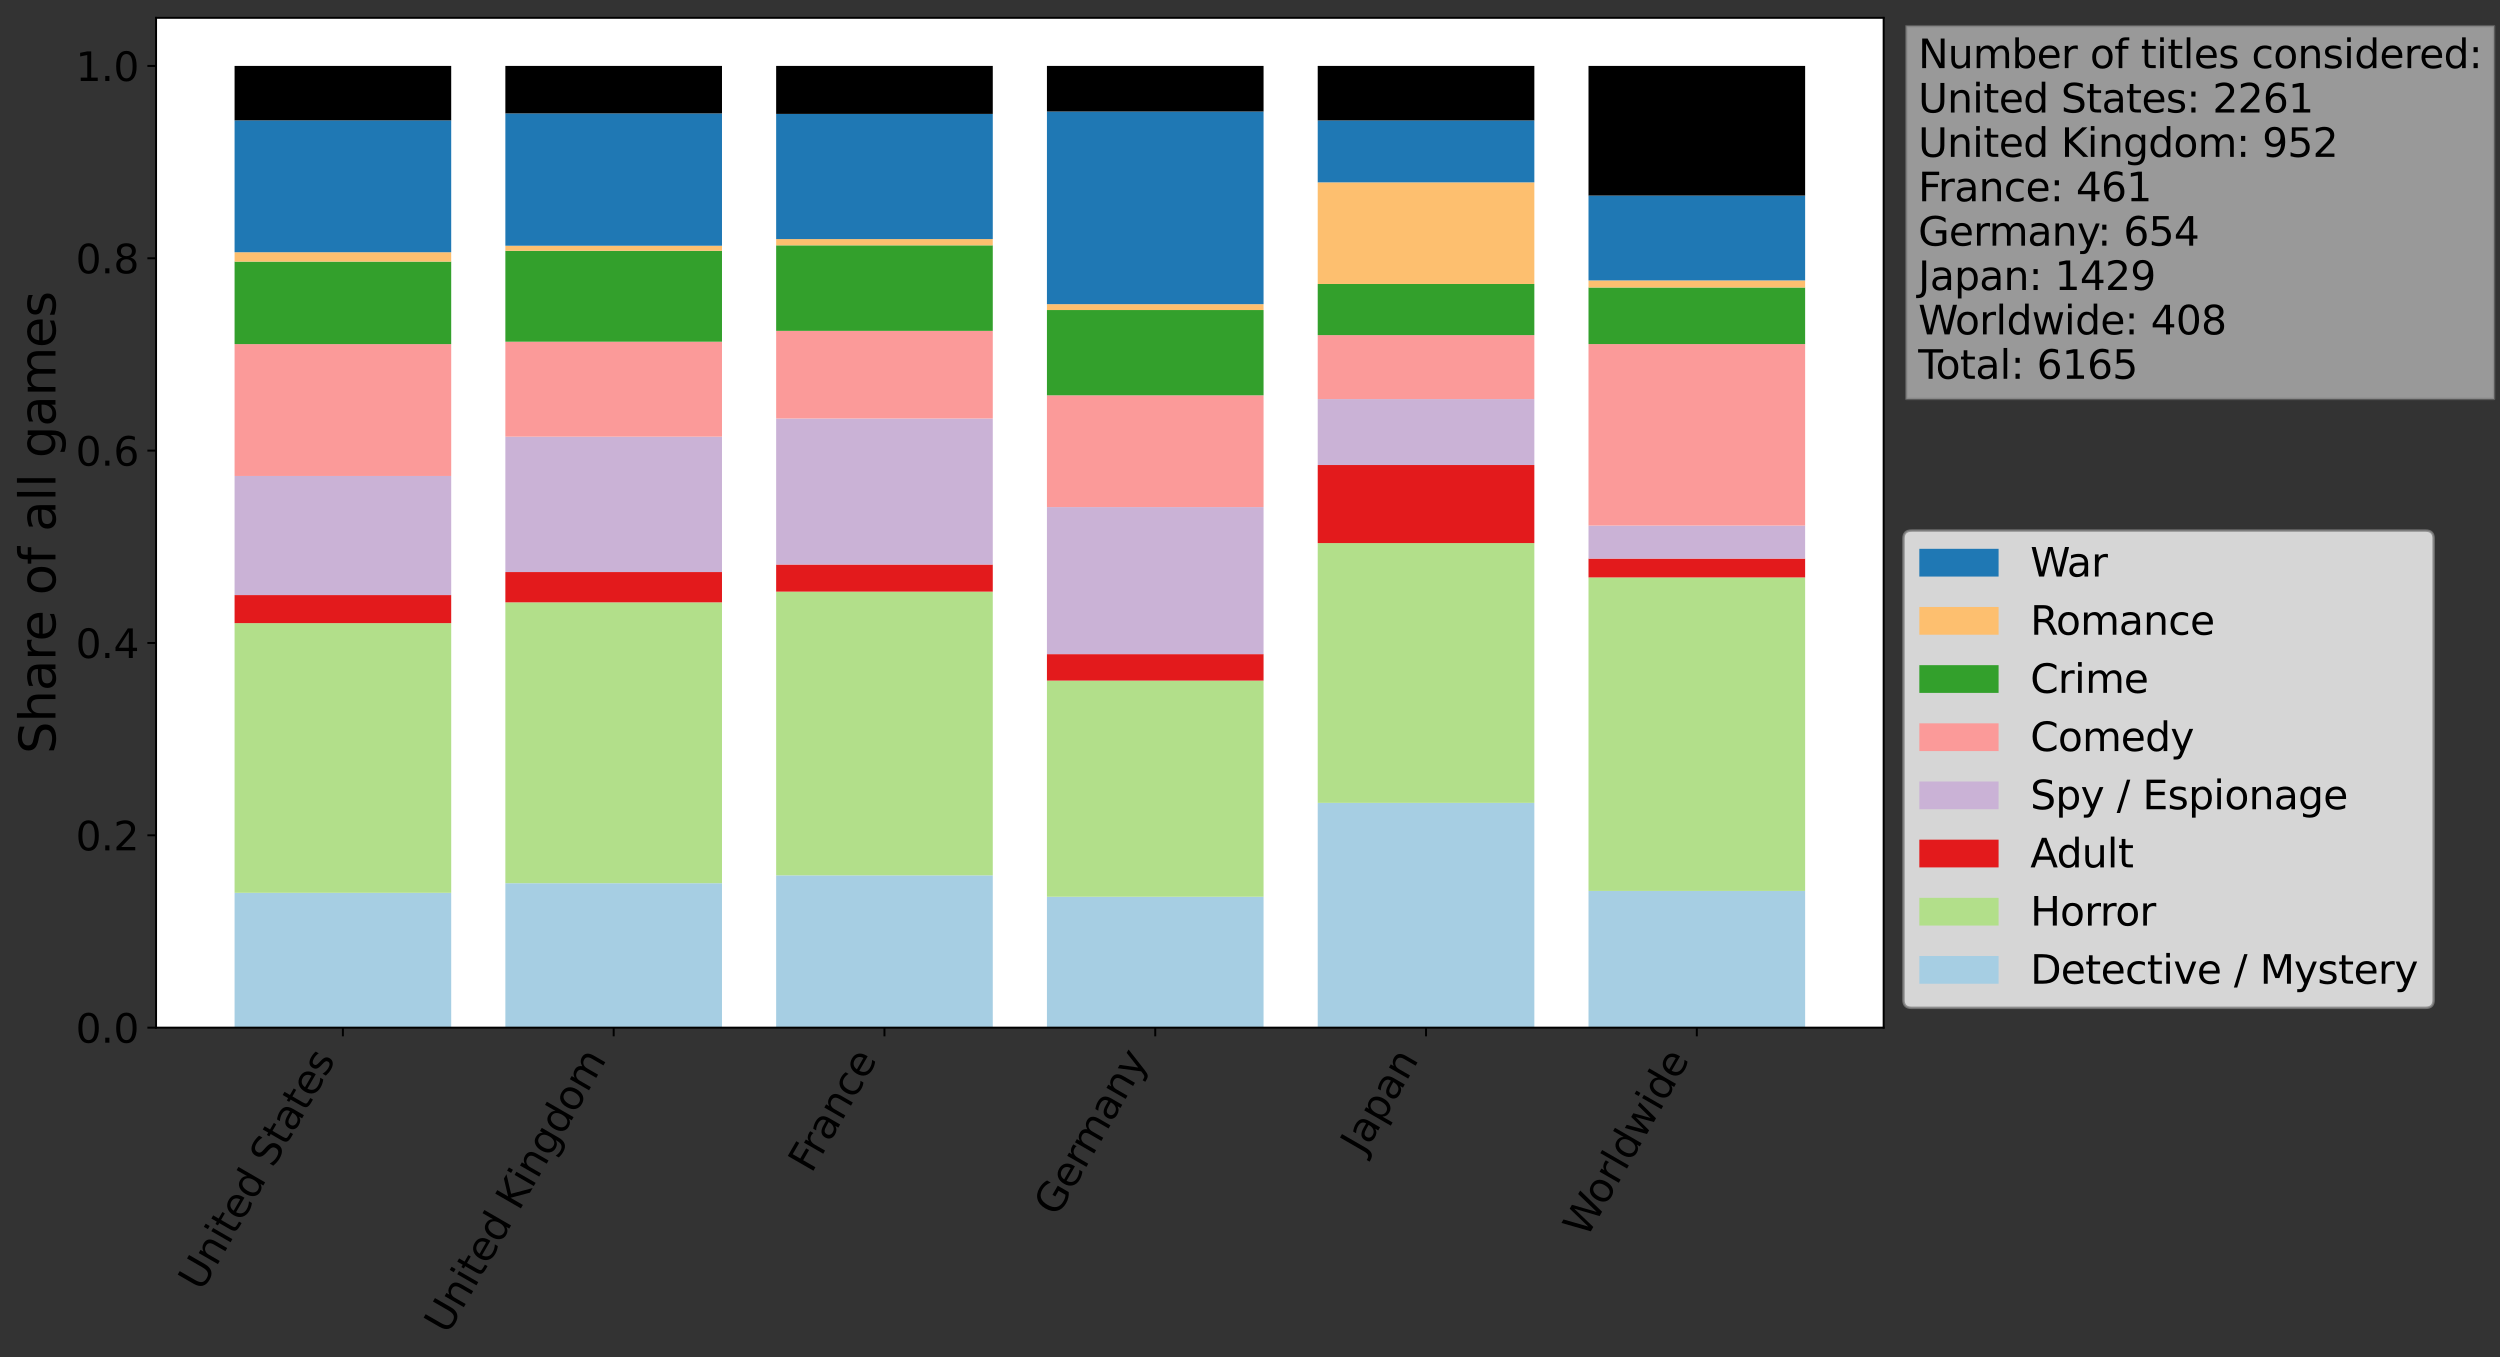 <?xml version="1.0" encoding="utf-8" standalone="no"?>
<!DOCTYPE svg PUBLIC "-//W3C//DTD SVG 1.1//EN"
  "http://www.w3.org/Graphics/SVG/1.1/DTD/svg11.dtd">
<svg xmlns:xlink="http://www.w3.org/1999/xlink" width="1009.339pt" height="548.06pt" viewBox="0 0 1009.339 548.06" xmlns="http://www.w3.org/2000/svg" version="1.1">
 <rect x="0" y="0" width="1009.339" height="548.06" fill="#333333" stroke="none"/>
 <defs>
  <style type="text/css">*{stroke-linejoin: round; stroke-linecap: butt}</style>
 </defs>
 <g id="figure_1">
  <g id="patch_1">
   <path d="M 0 548.06 
L 1009.339 548.06 
L 1009.339 0 
L 0 0 
L 0 548.06 
z
" style="fill: none"/>
  </g>
  <g id="axes_1">
   <g id="patch_2">
    <path d="M 63.001 414.9 
L 760.501 414.9 
L 760.501 7.2 
L 63.001 7.2 
z
" style="fill: #ffffff"/>
   </g>
   <g id="patch_3">
    <path d="M 94.706 414.9 
L 182.167 414.9 
L 182.167 360.461 
L 94.706 360.461 
z
" clip-path="url(#p427b05bb15)" style="fill: #a6cee3"/>
   </g>
   <g id="patch_4">
    <path d="M 204.032 414.9 
L 291.493 414.9 
L 291.493 356.576 
L 204.032 356.576 
z
" clip-path="url(#p427b05bb15)" style="fill: #a6cee3"/>
   </g>
   <g id="patch_5">
    <path d="M 313.358 414.9 
L 400.819 414.9 
L 400.819 353.414 
L 313.358 353.414 
z
" clip-path="url(#p427b05bb15)" style="fill: #a6cee3"/>
   </g>
   <g id="patch_6">
    <path d="M 422.684 414.9 
L 510.145 414.9 
L 510.145 362.06 
L 422.684 362.06 
z
" clip-path="url(#p427b05bb15)" style="fill: #a6cee3"/>
   </g>
   <g id="patch_7">
    <path d="M 532.01 414.9 
L 619.471 414.9 
L 619.471 324.146 
L 532.01 324.146 
z
" clip-path="url(#p427b05bb15)" style="fill: #a6cee3"/>
   </g>
   <g id="patch_8">
    <path d="M 641.336 414.9 
L 728.797 414.9 
L 728.797 359.703 
L 641.336 359.703 
z
" clip-path="url(#p427b05bb15)" style="fill: #a6cee3"/>
   </g>
   <g id="patch_9">
    <path d="M 94.706 360.461 
L 182.167 360.461 
L 182.167 251.583 
L 94.706 251.583 
z
" clip-path="url(#p427b05bb15)" style="fill: #b2df8a"/>
   </g>
   <g id="patch_10">
    <path d="M 204.032 356.576 
L 291.493 356.576 
L 291.493 243.19 
L 204.032 243.19 
z
" clip-path="url(#p427b05bb15)" style="fill: #b2df8a"/>
   </g>
   <g id="patch_11">
    <path d="M 313.358 353.414 
L 400.819 353.414 
L 400.819 238.866 
L 313.358 238.866 
z
" clip-path="url(#p427b05bb15)" style="fill: #b2df8a"/>
   </g>
   <g id="patch_12">
    <path d="M 422.684 362.06 
L 510.145 362.06 
L 510.145 274.785 
L 422.684 274.785 
z
" clip-path="url(#p427b05bb15)" style="fill: #b2df8a"/>
   </g>
   <g id="patch_13">
    <path d="M 532.01 324.146 
L 619.471 324.146 
L 619.471 219.263 
L 532.01 219.263 
z
" clip-path="url(#p427b05bb15)" style="fill: #b2df8a"/>
   </g>
   <g id="patch_14">
    <path d="M 641.336 359.703 
L 728.797 359.703 
L 728.797 233.129 
L 641.336 233.129 
z
" clip-path="url(#p427b05bb15)" style="fill: #b2df8a"/>
   </g>
   <g id="patch_15">
    <path d="M 94.706 251.583 
L 182.167 251.583 
L 182.167 240.249 
L 94.706 240.249 
z
" clip-path="url(#p427b05bb15)" style="fill: #e31a1c"/>
   </g>
   <g id="patch_16">
    <path d="M 204.032 243.19 
L 291.493 243.19 
L 291.493 230.954 
L 204.032 230.954 
z
" clip-path="url(#p427b05bb15)" style="fill: #e31a1c"/>
   </g>
   <g id="patch_17">
    <path d="M 313.358 238.866 
L 400.819 238.866 
L 400.819 227.916 
L 313.358 227.916 
z
" clip-path="url(#p427b05bb15)" style="fill: #e31a1c"/>
   </g>
   <g id="patch_18">
    <path d="M 422.684 274.785 
L 510.145 274.785 
L 510.145 264.098 
L 422.684 264.098 
z
" clip-path="url(#p427b05bb15)" style="fill: #e31a1c"/>
   </g>
   <g id="patch_19">
    <path d="M 532.01 219.263 
L 619.471 219.263 
L 619.471 187.743 
L 532.01 187.743 
z
" clip-path="url(#p427b05bb15)" style="fill: #e31a1c"/>
   </g>
   <g id="patch_20">
    <path d="M 641.336 233.129 
L 728.797 233.129 
L 728.797 225.516 
L 641.336 225.516 
z
" clip-path="url(#p427b05bb15)" style="fill: #e31a1c"/>
   </g>
   <g id="patch_21">
    <path d="M 94.706 240.249 
L 182.167 240.249 
L 182.167 192.164 
L 94.706 192.164 
z
" clip-path="url(#p427b05bb15)" style="fill: #cab2d6"/>
   </g>
   <g id="patch_22">
    <path d="M 204.032 230.954 
L 291.493 230.954 
L 291.493 176.3 
L 204.032 176.3 
z
" clip-path="url(#p427b05bb15)" style="fill: #cab2d6"/>
   </g>
   <g id="patch_23">
    <path d="M 313.358 227.916 
L 400.819 227.916 
L 400.819 168.958 
L 313.358 168.958 
z
" clip-path="url(#p427b05bb15)" style="fill: #cab2d6"/>
   </g>
   <g id="patch_24">
    <path d="M 422.684 264.098 
L 510.145 264.098 
L 510.145 204.727 
L 422.684 204.727 
z
" clip-path="url(#p427b05bb15)" style="fill: #cab2d6"/>
   </g>
   <g id="patch_25">
    <path d="M 532.01 187.743 
L 619.471 187.743 
L 619.471 161.115 
L 532.01 161.115 
z
" clip-path="url(#p427b05bb15)" style="fill: #cab2d6"/>
   </g>
   <g id="patch_26">
    <path d="M 641.336 225.516 
L 728.797 225.516 
L 728.797 212.192 
L 641.336 212.192 
z
" clip-path="url(#p427b05bb15)" style="fill: #cab2d6"/>
   </g>
   <g id="patch_27">
    <path d="M 94.706 192.164 
L 182.167 192.164 
L 182.167 138.927 
L 94.706 138.927 
z
" clip-path="url(#p427b05bb15)" style="fill: #fb9a99"/>
   </g>
   <g id="patch_28">
    <path d="M 204.032 176.3 
L 291.493 176.3 
L 291.493 137.961 
L 204.032 137.961 
z
" clip-path="url(#p427b05bb15)" style="fill: #fb9a99"/>
   </g>
   <g id="patch_29">
    <path d="M 313.358 168.958 
L 400.819 168.958 
L 400.819 133.582 
L 313.358 133.582 
z
" clip-path="url(#p427b05bb15)" style="fill: #fb9a99"/>
   </g>
   <g id="patch_30">
    <path d="M 422.684 204.727 
L 510.145 204.727 
L 510.145 159.605 
L 422.684 159.605 
z
" clip-path="url(#p427b05bb15)" style="fill: #fb9a99"/>
   </g>
   <g id="patch_31">
    <path d="M 532.01 161.115 
L 619.471 161.115 
L 619.471 135.302 
L 532.01 135.302 
z
" clip-path="url(#p427b05bb15)" style="fill: #fb9a99"/>
   </g>
   <g id="patch_32">
    <path d="M 641.336 212.192 
L 728.797 212.192 
L 728.797 138.913 
L 641.336 138.913 
z
" clip-path="url(#p427b05bb15)" style="fill: #fb9a99"/>
   </g>
   <g id="patch_33">
    <path d="M 94.706 138.927 
L 182.167 138.927 
L 182.167 105.611 
L 94.706 105.611 
z
" clip-path="url(#p427b05bb15)" style="fill: #33a02c"/>
   </g>
   <g id="patch_34">
    <path d="M 204.032 137.961 
L 291.493 137.961 
L 291.493 101.253 
L 204.032 101.253 
z
" clip-path="url(#p427b05bb15)" style="fill: #33a02c"/>
   </g>
   <g id="patch_35">
    <path d="M 313.358 133.582 
L 400.819 133.582 
L 400.819 99.049 
L 313.358 99.049 
z
" clip-path="url(#p427b05bb15)" style="fill: #33a02c"/>
   </g>
   <g id="patch_36">
    <path d="M 422.684 159.605 
L 510.145 159.605 
L 510.145 125.17 
L 422.684 125.17 
z
" clip-path="url(#p427b05bb15)" style="fill: #33a02c"/>
   </g>
   <g id="patch_37">
    <path d="M 532.01 135.302 
L 619.471 135.302 
L 619.471 114.651 
L 532.01 114.651 
z
" clip-path="url(#p427b05bb15)" style="fill: #33a02c"/>
   </g>
   <g id="patch_38">
    <path d="M 641.336 138.913 
L 728.797 138.913 
L 728.797 116.072 
L 641.336 116.072 
z
" clip-path="url(#p427b05bb15)" style="fill: #33a02c"/>
   </g>
   <g id="patch_39">
    <path d="M 94.706 105.611 
L 182.167 105.611 
L 182.167 101.833 
L 94.706 101.833 
z
" clip-path="url(#p427b05bb15)" style="fill: #fdbf6f"/>
   </g>
   <g id="patch_40">
    <path d="M 204.032 101.253 
L 291.493 101.253 
L 291.493 99.214 
L 204.032 99.214 
z
" clip-path="url(#p427b05bb15)" style="fill: #fdbf6f"/>
   </g>
   <g id="patch_41">
    <path d="M 313.358 99.049 
L 400.819 99.049 
L 400.819 96.523 
L 313.358 96.523 
z
" clip-path="url(#p427b05bb15)" style="fill: #fdbf6f"/>
   </g>
   <g id="patch_42">
    <path d="M 422.684 125.17 
L 510.145 125.17 
L 510.145 122.795 
L 422.684 122.795 
z
" clip-path="url(#p427b05bb15)" style="fill: #fdbf6f"/>
   </g>
   <g id="patch_43">
    <path d="M 532.01 114.651 
L 619.471 114.651 
L 619.471 73.622 
L 532.01 73.622 
z
" clip-path="url(#p427b05bb15)" style="fill: #fdbf6f"/>
   </g>
   <g id="patch_44">
    <path d="M 641.336 116.072 
L 728.797 116.072 
L 728.797 113.217 
L 641.336 113.217 
z
" clip-path="url(#p427b05bb15)" style="fill: #fdbf6f"/>
   </g>
   <g id="patch_45">
    <path d="M 94.706 101.833 
L 182.167 101.833 
L 182.167 48.596 
L 94.706 48.596 
z
" clip-path="url(#p427b05bb15)" style="fill: #1f78b4"/>
   </g>
   <g id="patch_46">
    <path d="M 204.032 99.214 
L 291.493 99.214 
L 291.493 45.784 
L 204.032 45.784 
z
" clip-path="url(#p427b05bb15)" style="fill: #1f78b4"/>
   </g>
   <g id="patch_47">
    <path d="M 313.358 96.523 
L 400.819 96.523 
L 400.819 45.986 
L 313.358 45.986 
z
" clip-path="url(#p427b05bb15)" style="fill: #1f78b4"/>
   </g>
   <g id="patch_48">
    <path d="M 422.684 122.795 
L 510.145 122.795 
L 510.145 45.019 
L 422.684 45.019 
z
" clip-path="url(#p427b05bb15)" style="fill: #1f78b4"/>
   </g>
   <g id="patch_49">
    <path d="M 532.01 73.622 
L 619.471 73.622 
L 619.471 48.623 
L 532.01 48.623 
z
" clip-path="url(#p427b05bb15)" style="fill: #1f78b4"/>
   </g>
   <g id="patch_50">
    <path d="M 641.336 113.217 
L 728.797 113.217 
L 728.797 78.957 
L 641.336 78.957 
z
" clip-path="url(#p427b05bb15)" style="fill: #1f78b4"/>
   </g>
   <g id="patch_51">
    <path d="M 94.706 48.596 
L 182.167 48.596 
L 182.167 26.614 
L 94.706 26.614 
z
" clip-path="url(#p427b05bb15)"/>
   </g>
   <g id="patch_52">
    <path d="M 204.032 45.784 
L 291.493 45.784 
L 291.493 26.614 
L 204.032 26.614 
z
" clip-path="url(#p427b05bb15)"/>
   </g>
   <g id="patch_53">
    <path d="M 313.358 45.986 
L 400.819 45.986 
L 400.819 26.614 
L 313.358 26.614 
z
" clip-path="url(#p427b05bb15)"/>
   </g>
   <g id="patch_54">
    <path d="M 422.684 45.019 
L 510.145 45.019 
L 510.145 26.614 
L 422.684 26.614 
z
" clip-path="url(#p427b05bb15)"/>
   </g>
   <g id="patch_55">
    <path d="M 532.01 48.623 
L 619.471 48.623 
L 619.471 26.614 
L 532.01 26.614 
z
" clip-path="url(#p427b05bb15)"/>
   </g>
   <g id="patch_56">
    <path d="M 641.336 78.957 
L 728.797 78.957 
L 728.797 26.614 
L 641.336 26.614 
z
" clip-path="url(#p427b05bb15)"/>
   </g>
   <g id="matplotlib.axis_1">
    <g id="xtick_1">
     <g id="line2d_1">
      <defs>
       <path id="m510fbd420b" d="M 0 0 
L 0 3.5 
" style="stroke: #000000; stroke-width: 0.8"/>
      </defs>
      <g>
       <use xlink:href="#m510fbd420b" x="138.436" y="414.9" style="stroke: #000000; stroke-width: 0.8"/>
      </g>
     </g>
     <g id="text_1">
      <!-- United States -->
      <g transform="translate(81.383 521.806)rotate(-60)scale(0.16 -0.16)">
       <defs>
        <path id="DejaVuSans-55" d="M 556 4666 
L 1191 4666 
L 1191 1831 
Q 1191 1081 1462 751 
Q 1734 422 2344 422 
Q 2950 422 3222 751 
Q 3494 1081 3494 1831 
L 3494 4666 
L 4128 4666 
L 4128 1753 
Q 4128 841 3676 375 
Q 3225 -91 2344 -91 
Q 1459 -91 1007 375 
Q 556 841 556 1753 
L 556 4666 
z
" transform="scale(0.016)"/>
        <path id="DejaVuSans-6e" d="M 3513 2113 
L 3513 0 
L 2938 0 
L 2938 2094 
Q 2938 2591 2744 2837 
Q 2550 3084 2163 3084 
Q 1697 3084 1428 2787 
Q 1159 2491 1159 1978 
L 1159 0 
L 581 0 
L 581 3500 
L 1159 3500 
L 1159 2956 
Q 1366 3272 1645 3428 
Q 1925 3584 2291 3584 
Q 2894 3584 3203 3211 
Q 3513 2838 3513 2113 
z
" transform="scale(0.016)"/>
        <path id="DejaVuSans-69" d="M 603 3500 
L 1178 3500 
L 1178 0 
L 603 0 
L 603 3500 
z
M 603 4863 
L 1178 4863 
L 1178 4134 
L 603 4134 
L 603 4863 
z
" transform="scale(0.016)"/>
        <path id="DejaVuSans-74" d="M 1172 4494 
L 1172 3500 
L 2356 3500 
L 2356 3053 
L 1172 3053 
L 1172 1153 
Q 1172 725 1289 603 
Q 1406 481 1766 481 
L 2356 481 
L 2356 0 
L 1766 0 
Q 1100 0 847 248 
Q 594 497 594 1153 
L 594 3053 
L 172 3053 
L 172 3500 
L 594 3500 
L 594 4494 
L 1172 4494 
z
" transform="scale(0.016)"/>
        <path id="DejaVuSans-65" d="M 3597 1894 
L 3597 1613 
L 953 1613 
Q 991 1019 1311 708 
Q 1631 397 2203 397 
Q 2534 397 2845 478 
Q 3156 559 3463 722 
L 3463 178 
Q 3153 47 2828 -22 
Q 2503 -91 2169 -91 
Q 1331 -91 842 396 
Q 353 884 353 1716 
Q 353 2575 817 3079 
Q 1281 3584 2069 3584 
Q 2775 3584 3186 3129 
Q 3597 2675 3597 1894 
z
M 3022 2063 
Q 3016 2534 2758 2815 
Q 2500 3097 2075 3097 
Q 1594 3097 1305 2825 
Q 1016 2553 972 2059 
L 3022 2063 
z
" transform="scale(0.016)"/>
        <path id="DejaVuSans-64" d="M 2906 2969 
L 2906 4863 
L 3481 4863 
L 3481 0 
L 2906 0 
L 2906 525 
Q 2725 213 2448 61 
Q 2172 -91 1784 -91 
Q 1150 -91 751 415 
Q 353 922 353 1747 
Q 353 2572 751 3078 
Q 1150 3584 1784 3584 
Q 2172 3584 2448 3432 
Q 2725 3281 2906 2969 
z
M 947 1747 
Q 947 1113 1208 752 
Q 1469 391 1925 391 
Q 2381 391 2643 752 
Q 2906 1113 2906 1747 
Q 2906 2381 2643 2742 
Q 2381 3103 1925 3103 
Q 1469 3103 1208 2742 
Q 947 2381 947 1747 
z
" transform="scale(0.016)"/>
        <path id="DejaVuSans-20" transform="scale(0.016)"/>
        <path id="DejaVuSans-53" d="M 3425 4513 
L 3425 3897 
Q 3066 4069 2747 4153 
Q 2428 4238 2131 4238 
Q 1616 4238 1336 4038 
Q 1056 3838 1056 3469 
Q 1056 3159 1242 3001 
Q 1428 2844 1947 2747 
L 2328 2669 
Q 3034 2534 3370 2195 
Q 3706 1856 3706 1288 
Q 3706 609 3251 259 
Q 2797 -91 1919 -91 
Q 1588 -91 1214 -16 
Q 841 59 441 206 
L 441 856 
Q 825 641 1194 531 
Q 1563 422 1919 422 
Q 2459 422 2753 634 
Q 3047 847 3047 1241 
Q 3047 1584 2836 1778 
Q 2625 1972 2144 2069 
L 1759 2144 
Q 1053 2284 737 2584 
Q 422 2884 422 3419 
Q 422 4038 858 4394 
Q 1294 4750 2059 4750 
Q 2388 4750 2728 4690 
Q 3069 4631 3425 4513 
z
" transform="scale(0.016)"/>
        <path id="DejaVuSans-61" d="M 2194 1759 
Q 1497 1759 1228 1600 
Q 959 1441 959 1056 
Q 959 750 1161 570 
Q 1363 391 1709 391 
Q 2188 391 2477 730 
Q 2766 1069 2766 1631 
L 2766 1759 
L 2194 1759 
z
M 3341 1997 
L 3341 0 
L 2766 0 
L 2766 531 
Q 2569 213 2275 61 
Q 1981 -91 1556 -91 
Q 1019 -91 701 211 
Q 384 513 384 1019 
Q 384 1609 779 1909 
Q 1175 2209 1959 2209 
L 2766 2209 
L 2766 2266 
Q 2766 2663 2505 2880 
Q 2244 3097 1772 3097 
Q 1472 3097 1187 3025 
Q 903 2953 641 2809 
L 641 3341 
Q 956 3463 1253 3523 
Q 1550 3584 1831 3584 
Q 2591 3584 2966 3190 
Q 3341 2797 3341 1997 
z
" transform="scale(0.016)"/>
        <path id="DejaVuSans-73" d="M 2834 3397 
L 2834 2853 
Q 2591 2978 2328 3040 
Q 2066 3103 1784 3103 
Q 1356 3103 1142 2972 
Q 928 2841 928 2578 
Q 928 2378 1081 2264 
Q 1234 2150 1697 2047 
L 1894 2003 
Q 2506 1872 2764 1633 
Q 3022 1394 3022 966 
Q 3022 478 2636 193 
Q 2250 -91 1575 -91 
Q 1294 -91 989 -36 
Q 684 19 347 128 
L 347 722 
Q 666 556 975 473 
Q 1284 391 1588 391 
Q 1994 391 2212 530 
Q 2431 669 2431 922 
Q 2431 1156 2273 1281 
Q 2116 1406 1581 1522 
L 1381 1569 
Q 847 1681 609 1914 
Q 372 2147 372 2553 
Q 372 3047 722 3315 
Q 1072 3584 1716 3584 
Q 2034 3584 2315 3537 
Q 2597 3491 2834 3397 
z
" transform="scale(0.016)"/>
       </defs>
       <use xlink:href="#DejaVuSans-55"/>
       <use xlink:href="#DejaVuSans-6e" x="73.193"/>
       <use xlink:href="#DejaVuSans-69" x="136.572"/>
       <use xlink:href="#DejaVuSans-74" x="164.355"/>
       <use xlink:href="#DejaVuSans-65" x="203.564"/>
       <use xlink:href="#DejaVuSans-64" x="265.088"/>
       <use xlink:href="#DejaVuSans-20" x="328.564"/>
       <use xlink:href="#DejaVuSans-53" x="360.352"/>
       <use xlink:href="#DejaVuSans-74" x="423.828"/>
       <use xlink:href="#DejaVuSans-61" x="463.037"/>
       <use xlink:href="#DejaVuSans-74" x="524.316"/>
       <use xlink:href="#DejaVuSans-65" x="563.525"/>
       <use xlink:href="#DejaVuSans-73" x="625.049"/>
      </g>
     </g>
    </g>
    <g id="xtick_2">
     <g id="line2d_2">
      <g>
       <use xlink:href="#m510fbd420b" x="247.762" y="414.9" style="stroke: #000000; stroke-width: 0.8"/>
      </g>
     </g>
     <g id="text_2">
      <!-- United Kingdom -->
      <g transform="translate(180.669 539.196)rotate(-60)scale(0.16 -0.16)">
       <defs>
        <path id="DejaVuSans-4b" d="M 628 4666 
L 1259 4666 
L 1259 2694 
L 3353 4666 
L 4166 4666 
L 1850 2491 
L 4331 0 
L 3500 0 
L 1259 2247 
L 1259 0 
L 628 0 
L 628 4666 
z
" transform="scale(0.016)"/>
        <path id="DejaVuSans-67" d="M 2906 1791 
Q 2906 2416 2648 2759 
Q 2391 3103 1925 3103 
Q 1463 3103 1205 2759 
Q 947 2416 947 1791 
Q 947 1169 1205 825 
Q 1463 481 1925 481 
Q 2391 481 2648 825 
Q 2906 1169 2906 1791 
z
M 3481 434 
Q 3481 -459 3084 -895 
Q 2688 -1331 1869 -1331 
Q 1566 -1331 1297 -1286 
Q 1028 -1241 775 -1147 
L 775 -588 
Q 1028 -725 1275 -790 
Q 1522 -856 1778 -856 
Q 2344 -856 2625 -561 
Q 2906 -266 2906 331 
L 2906 616 
Q 2728 306 2450 153 
Q 2172 0 1784 0 
Q 1141 0 747 490 
Q 353 981 353 1791 
Q 353 2603 747 3093 
Q 1141 3584 1784 3584 
Q 2172 3584 2450 3431 
Q 2728 3278 2906 2969 
L 2906 3500 
L 3481 3500 
L 3481 434 
z
" transform="scale(0.016)"/>
        <path id="DejaVuSans-6f" d="M 1959 3097 
Q 1497 3097 1228 2736 
Q 959 2375 959 1747 
Q 959 1119 1226 758 
Q 1494 397 1959 397 
Q 2419 397 2687 759 
Q 2956 1122 2956 1747 
Q 2956 2369 2687 2733 
Q 2419 3097 1959 3097 
z
M 1959 3584 
Q 2709 3584 3137 3096 
Q 3566 2609 3566 1747 
Q 3566 888 3137 398 
Q 2709 -91 1959 -91 
Q 1206 -91 779 398 
Q 353 888 353 1747 
Q 353 2609 779 3096 
Q 1206 3584 1959 3584 
z
" transform="scale(0.016)"/>
        <path id="DejaVuSans-6d" d="M 3328 2828 
Q 3544 3216 3844 3400 
Q 4144 3584 4550 3584 
Q 5097 3584 5394 3201 
Q 5691 2819 5691 2113 
L 5691 0 
L 5113 0 
L 5113 2094 
Q 5113 2597 4934 2840 
Q 4756 3084 4391 3084 
Q 3944 3084 3684 2787 
Q 3425 2491 3425 1978 
L 3425 0 
L 2847 0 
L 2847 2094 
Q 2847 2600 2669 2842 
Q 2491 3084 2119 3084 
Q 1678 3084 1418 2786 
Q 1159 2488 1159 1978 
L 1159 0 
L 581 0 
L 581 3500 
L 1159 3500 
L 1159 2956 
Q 1356 3278 1631 3431 
Q 1906 3584 2284 3584 
Q 2666 3584 2933 3390 
Q 3200 3197 3328 2828 
z
" transform="scale(0.016)"/>
       </defs>
       <use xlink:href="#DejaVuSans-55"/>
       <use xlink:href="#DejaVuSans-6e" x="73.193"/>
       <use xlink:href="#DejaVuSans-69" x="136.572"/>
       <use xlink:href="#DejaVuSans-74" x="164.355"/>
       <use xlink:href="#DejaVuSans-65" x="203.564"/>
       <use xlink:href="#DejaVuSans-64" x="265.088"/>
       <use xlink:href="#DejaVuSans-20" x="328.564"/>
       <use xlink:href="#DejaVuSans-4b" x="360.352"/>
       <use xlink:href="#DejaVuSans-69" x="425.928"/>
       <use xlink:href="#DejaVuSans-6e" x="453.711"/>
       <use xlink:href="#DejaVuSans-67" x="517.09"/>
       <use xlink:href="#DejaVuSans-64" x="580.566"/>
       <use xlink:href="#DejaVuSans-6f" x="644.043"/>
       <use xlink:href="#DejaVuSans-6d" x="705.225"/>
      </g>
     </g>
    </g>
    <g id="xtick_3">
     <g id="line2d_3">
      <g>
       <use xlink:href="#m510fbd420b" x="357.088" y="414.9" style="stroke: #000000; stroke-width: 0.8"/>
      </g>
     </g>
     <g id="text_3">
      <!-- France -->
      <g transform="translate(327.603 474.058)rotate(-60)scale(0.16 -0.16)">
       <defs>
        <path id="DejaVuSans-46" d="M 628 4666 
L 3309 4666 
L 3309 4134 
L 1259 4134 
L 1259 2759 
L 3109 2759 
L 3109 2228 
L 1259 2228 
L 1259 0 
L 628 0 
L 628 4666 
z
" transform="scale(0.016)"/>
        <path id="DejaVuSans-72" d="M 2631 2963 
Q 2534 3019 2420 3045 
Q 2306 3072 2169 3072 
Q 1681 3072 1420 2755 
Q 1159 2438 1159 1844 
L 1159 0 
L 581 0 
L 581 3500 
L 1159 3500 
L 1159 2956 
Q 1341 3275 1631 3429 
Q 1922 3584 2338 3584 
Q 2397 3584 2469 3576 
Q 2541 3569 2628 3553 
L 2631 2963 
z
" transform="scale(0.016)"/>
        <path id="DejaVuSans-63" d="M 3122 3366 
L 3122 2828 
Q 2878 2963 2633 3030 
Q 2388 3097 2138 3097 
Q 1578 3097 1268 2742 
Q 959 2388 959 1747 
Q 959 1106 1268 751 
Q 1578 397 2138 397 
Q 2388 397 2633 464 
Q 2878 531 3122 666 
L 3122 134 
Q 2881 22 2623 -34 
Q 2366 -91 2075 -91 
Q 1284 -91 818 406 
Q 353 903 353 1747 
Q 353 2603 823 3093 
Q 1294 3584 2113 3584 
Q 2378 3584 2631 3529 
Q 2884 3475 3122 3366 
z
" transform="scale(0.016)"/>
       </defs>
       <use xlink:href="#DejaVuSans-46"/>
       <use xlink:href="#DejaVuSans-72" x="50.27"/>
       <use xlink:href="#DejaVuSans-61" x="91.383"/>
       <use xlink:href="#DejaVuSans-6e" x="152.662"/>
       <use xlink:href="#DejaVuSans-63" x="216.041"/>
       <use xlink:href="#DejaVuSans-65" x="271.021"/>
      </g>
     </g>
    </g>
    <g id="xtick_4">
     <g id="line2d_4">
      <g>
       <use xlink:href="#m510fbd420b" x="466.414" y="414.9" style="stroke: #000000; stroke-width: 0.8"/>
      </g>
     </g>
     <g id="text_4">
      <!-- Germany -->
      <g transform="translate(426.763 491.666)rotate(-60)scale(0.16 -0.16)">
       <defs>
        <path id="DejaVuSans-47" d="M 3809 666 
L 3809 1919 
L 2778 1919 
L 2778 2438 
L 4434 2438 
L 4434 434 
Q 4069 175 3628 42 
Q 3188 -91 2688 -91 
Q 1594 -91 976 548 
Q 359 1188 359 2328 
Q 359 3472 976 4111 
Q 1594 4750 2688 4750 
Q 3144 4750 3555 4637 
Q 3966 4525 4313 4306 
L 4313 3634 
Q 3963 3931 3569 4081 
Q 3175 4231 2741 4231 
Q 1884 4231 1454 3753 
Q 1025 3275 1025 2328 
Q 1025 1384 1454 906 
Q 1884 428 2741 428 
Q 3075 428 3337 486 
Q 3600 544 3809 666 
z
" transform="scale(0.016)"/>
        <path id="DejaVuSans-79" d="M 2059 -325 
Q 1816 -950 1584 -1140 
Q 1353 -1331 966 -1331 
L 506 -1331 
L 506 -850 
L 844 -850 
Q 1081 -850 1212 -737 
Q 1344 -625 1503 -206 
L 1606 56 
L 191 3500 
L 800 3500 
L 1894 763 
L 2988 3500 
L 3597 3500 
L 2059 -325 
z
" transform="scale(0.016)"/>
       </defs>
       <use xlink:href="#DejaVuSans-47"/>
       <use xlink:href="#DejaVuSans-65" x="77.49"/>
       <use xlink:href="#DejaVuSans-72" x="139.014"/>
       <use xlink:href="#DejaVuSans-6d" x="178.377"/>
       <use xlink:href="#DejaVuSans-61" x="275.789"/>
       <use xlink:href="#DejaVuSans-6e" x="337.068"/>
       <use xlink:href="#DejaVuSans-79" x="400.447"/>
      </g>
     </g>
    </g>
    <g id="xtick_5">
     <g id="line2d_5">
      <g>
       <use xlink:href="#m510fbd420b" x="575.74" y="414.9" style="stroke: #000000; stroke-width: 0.8"/>
      </g>
     </g>
     <g id="text_5">
      <!-- Japan -->
      <g transform="translate(550.545 466.627)rotate(-60)scale(0.16 -0.16)">
       <defs>
        <path id="DejaVuSans-4a" d="M 628 4666 
L 1259 4666 
L 1259 325 
Q 1259 -519 939 -900 
Q 619 -1281 -91 -1281 
L -331 -1281 
L -331 -750 
L -134 -750 
Q 284 -750 456 -515 
Q 628 -281 628 325 
L 628 4666 
z
" transform="scale(0.016)"/>
        <path id="DejaVuSans-70" d="M 1159 525 
L 1159 -1331 
L 581 -1331 
L 581 3500 
L 1159 3500 
L 1159 2969 
Q 1341 3281 1617 3432 
Q 1894 3584 2278 3584 
Q 2916 3584 3314 3078 
Q 3713 2572 3713 1747 
Q 3713 922 3314 415 
Q 2916 -91 2278 -91 
Q 1894 -91 1617 61 
Q 1341 213 1159 525 
z
M 3116 1747 
Q 3116 2381 2855 2742 
Q 2594 3103 2138 3103 
Q 1681 3103 1420 2742 
Q 1159 2381 1159 1747 
Q 1159 1113 1420 752 
Q 1681 391 2138 391 
Q 2594 391 2855 752 
Q 3116 1113 3116 1747 
z
" transform="scale(0.016)"/>
       </defs>
       <use xlink:href="#DejaVuSans-4a"/>
       <use xlink:href="#DejaVuSans-61" x="29.492"/>
       <use xlink:href="#DejaVuSans-70" x="90.771"/>
       <use xlink:href="#DejaVuSans-61" x="154.248"/>
       <use xlink:href="#DejaVuSans-6e" x="215.527"/>
      </g>
     </g>
    </g>
    <g id="xtick_6">
     <g id="line2d_6">
      <g>
       <use xlink:href="#m510fbd420b" x="685.066" y="414.9" style="stroke: #000000; stroke-width: 0.8"/>
      </g>
     </g>
     <g id="text_6">
      <!-- Worldwide -->
      <g transform="translate(640.493 500.19)rotate(-60)scale(0.16 -0.16)">
       <defs>
        <path id="DejaVuSans-57" d="M 213 4666 
L 850 4666 
L 1831 722 
L 2809 4666 
L 3519 4666 
L 4500 722 
L 5478 4666 
L 6119 4666 
L 4947 0 
L 4153 0 
L 3169 4050 
L 2175 0 
L 1381 0 
L 213 4666 
z
" transform="scale(0.016)"/>
        <path id="DejaVuSans-6c" d="M 603 4863 
L 1178 4863 
L 1178 0 
L 603 0 
L 603 4863 
z
" transform="scale(0.016)"/>
        <path id="DejaVuSans-77" d="M 269 3500 
L 844 3500 
L 1563 769 
L 2278 3500 
L 2956 3500 
L 3675 769 
L 4391 3500 
L 4966 3500 
L 4050 0 
L 3372 0 
L 2619 2869 
L 1863 0 
L 1184 0 
L 269 3500 
z
" transform="scale(0.016)"/>
       </defs>
       <use xlink:href="#DejaVuSans-57"/>
       <use xlink:href="#DejaVuSans-6f" x="93.002"/>
       <use xlink:href="#DejaVuSans-72" x="154.184"/>
       <use xlink:href="#DejaVuSans-6c" x="195.297"/>
       <use xlink:href="#DejaVuSans-64" x="223.08"/>
       <use xlink:href="#DejaVuSans-77" x="286.557"/>
       <use xlink:href="#DejaVuSans-69" x="368.344"/>
       <use xlink:href="#DejaVuSans-64" x="396.127"/>
       <use xlink:href="#DejaVuSans-65" x="459.604"/>
      </g>
     </g>
    </g>
   </g>
   <g id="matplotlib.axis_2">
    <g id="ytick_1">
     <g id="line2d_7">
      <defs>
       <path id="ma0b1c2715d" d="M 0 0 
L -3.5 0 
" style="stroke: #000000; stroke-width: 0.8"/>
      </defs>
      <g>
       <use xlink:href="#ma0b1c2715d" x="63.001" y="414.9" style="stroke: #000000; stroke-width: 0.8"/>
      </g>
     </g>
     <g id="text_7">
      <!-- 0.0 -->
      <g transform="translate(30.556 420.979)scale(0.16 -0.16)">
       <defs>
        <path id="DejaVuSans-30" d="M 2034 4250 
Q 1547 4250 1301 3770 
Q 1056 3291 1056 2328 
Q 1056 1369 1301 889 
Q 1547 409 2034 409 
Q 2525 409 2770 889 
Q 3016 1369 3016 2328 
Q 3016 3291 2770 3770 
Q 2525 4250 2034 4250 
z
M 2034 4750 
Q 2819 4750 3233 4129 
Q 3647 3509 3647 2328 
Q 3647 1150 3233 529 
Q 2819 -91 2034 -91 
Q 1250 -91 836 529 
Q 422 1150 422 2328 
Q 422 3509 836 4129 
Q 1250 4750 2034 4750 
z
" transform="scale(0.016)"/>
        <path id="DejaVuSans-2e" d="M 684 794 
L 1344 794 
L 1344 0 
L 684 0 
L 684 794 
z
" transform="scale(0.016)"/>
       </defs>
       <use xlink:href="#DejaVuSans-30"/>
       <use xlink:href="#DejaVuSans-2e" x="63.623"/>
       <use xlink:href="#DejaVuSans-30" x="95.41"/>
      </g>
     </g>
    </g>
    <g id="ytick_2">
     <g id="line2d_8">
      <g>
       <use xlink:href="#ma0b1c2715d" x="63.001" y="337.243" style="stroke: #000000; stroke-width: 0.8"/>
      </g>
     </g>
     <g id="text_8">
      <!-- 0.2 -->
      <g transform="translate(30.556 343.322)scale(0.16 -0.16)">
       <defs>
        <path id="DejaVuSans-32" d="M 1228 531 
L 3431 531 
L 3431 0 
L 469 0 
L 469 531 
Q 828 903 1448 1529 
Q 2069 2156 2228 2338 
Q 2531 2678 2651 2914 
Q 2772 3150 2772 3378 
Q 2772 3750 2511 3984 
Q 2250 4219 1831 4219 
Q 1534 4219 1204 4116 
Q 875 4013 500 3803 
L 500 4441 
Q 881 4594 1212 4672 
Q 1544 4750 1819 4750 
Q 2544 4750 2975 4387 
Q 3406 4025 3406 3419 
Q 3406 3131 3298 2873 
Q 3191 2616 2906 2266 
Q 2828 2175 2409 1742 
Q 1991 1309 1228 531 
z
" transform="scale(0.016)"/>
       </defs>
       <use xlink:href="#DejaVuSans-30"/>
       <use xlink:href="#DejaVuSans-2e" x="63.623"/>
       <use xlink:href="#DejaVuSans-32" x="95.41"/>
      </g>
     </g>
    </g>
    <g id="ytick_3">
     <g id="line2d_9">
      <g>
       <use xlink:href="#ma0b1c2715d" x="63.001" y="259.586" style="stroke: #000000; stroke-width: 0.8"/>
      </g>
     </g>
     <g id="text_9">
      <!-- 0.4 -->
      <g transform="translate(30.556 265.664)scale(0.16 -0.16)">
       <defs>
        <path id="DejaVuSans-34" d="M 2419 4116 
L 825 1625 
L 2419 1625 
L 2419 4116 
z
M 2253 4666 
L 3047 4666 
L 3047 1625 
L 3713 1625 
L 3713 1100 
L 3047 1100 
L 3047 0 
L 2419 0 
L 2419 1100 
L 313 1100 
L 313 1709 
L 2253 4666 
z
" transform="scale(0.016)"/>
       </defs>
       <use xlink:href="#DejaVuSans-30"/>
       <use xlink:href="#DejaVuSans-2e" x="63.623"/>
       <use xlink:href="#DejaVuSans-34" x="95.41"/>
      </g>
     </g>
    </g>
    <g id="ytick_4">
     <g id="line2d_10">
      <g>
       <use xlink:href="#ma0b1c2715d" x="63.001" y="181.929" style="stroke: #000000; stroke-width: 0.8"/>
      </g>
     </g>
     <g id="text_10">
      <!-- 0.6 -->
      <g transform="translate(30.556 188.007)scale(0.16 -0.16)">
       <defs>
        <path id="DejaVuSans-36" d="M 2113 2584 
Q 1688 2584 1439 2293 
Q 1191 2003 1191 1497 
Q 1191 994 1439 701 
Q 1688 409 2113 409 
Q 2538 409 2786 701 
Q 3034 994 3034 1497 
Q 3034 2003 2786 2293 
Q 2538 2584 2113 2584 
z
M 3366 4563 
L 3366 3988 
Q 3128 4100 2886 4159 
Q 2644 4219 2406 4219 
Q 1781 4219 1451 3797 
Q 1122 3375 1075 2522 
Q 1259 2794 1537 2939 
Q 1816 3084 2150 3084 
Q 2853 3084 3261 2657 
Q 3669 2231 3669 1497 
Q 3669 778 3244 343 
Q 2819 -91 2113 -91 
Q 1303 -91 875 529 
Q 447 1150 447 2328 
Q 447 3434 972 4092 
Q 1497 4750 2381 4750 
Q 2619 4750 2861 4703 
Q 3103 4656 3366 4563 
z
" transform="scale(0.016)"/>
       </defs>
       <use xlink:href="#DejaVuSans-30"/>
       <use xlink:href="#DejaVuSans-2e" x="63.623"/>
       <use xlink:href="#DejaVuSans-36" x="95.41"/>
      </g>
     </g>
    </g>
    <g id="ytick_5">
     <g id="line2d_11">
      <g>
       <use xlink:href="#ma0b1c2715d" x="63.001" y="104.271" style="stroke: #000000; stroke-width: 0.8"/>
      </g>
     </g>
     <g id="text_11">
      <!-- 0.8 -->
      <g transform="translate(30.556 110.35)scale(0.16 -0.16)">
       <defs>
        <path id="DejaVuSans-38" d="M 2034 2216 
Q 1584 2216 1326 1975 
Q 1069 1734 1069 1313 
Q 1069 891 1326 650 
Q 1584 409 2034 409 
Q 2484 409 2743 651 
Q 3003 894 3003 1313 
Q 3003 1734 2745 1975 
Q 2488 2216 2034 2216 
z
M 1403 2484 
Q 997 2584 770 2862 
Q 544 3141 544 3541 
Q 544 4100 942 4425 
Q 1341 4750 2034 4750 
Q 2731 4750 3128 4425 
Q 3525 4100 3525 3541 
Q 3525 3141 3298 2862 
Q 3072 2584 2669 2484 
Q 3125 2378 3379 2068 
Q 3634 1759 3634 1313 
Q 3634 634 3220 271 
Q 2806 -91 2034 -91 
Q 1263 -91 848 271 
Q 434 634 434 1313 
Q 434 1759 690 2068 
Q 947 2378 1403 2484 
z
M 1172 3481 
Q 1172 3119 1398 2916 
Q 1625 2713 2034 2713 
Q 2441 2713 2670 2916 
Q 2900 3119 2900 3481 
Q 2900 3844 2670 4047 
Q 2441 4250 2034 4250 
Q 1625 4250 1398 4047 
Q 1172 3844 1172 3481 
z
" transform="scale(0.016)"/>
       </defs>
       <use xlink:href="#DejaVuSans-30"/>
       <use xlink:href="#DejaVuSans-2e" x="63.623"/>
       <use xlink:href="#DejaVuSans-38" x="95.41"/>
      </g>
     </g>
    </g>
    <g id="ytick_6">
     <g id="line2d_12">
      <g>
       <use xlink:href="#ma0b1c2715d" x="63.001" y="26.614" style="stroke: #000000; stroke-width: 0.8"/>
      </g>
     </g>
     <g id="text_12">
      <!-- 1.0 -->
      <g transform="translate(30.556 32.693)scale(0.16 -0.16)">
       <defs>
        <path id="DejaVuSans-31" d="M 794 531 
L 1825 531 
L 1825 4091 
L 703 3866 
L 703 4441 
L 1819 4666 
L 2450 4666 
L 2450 531 
L 3481 531 
L 3481 0 
L 794 0 
L 794 531 
z
" transform="scale(0.016)"/>
       </defs>
       <use xlink:href="#DejaVuSans-31"/>
       <use xlink:href="#DejaVuSans-2e" x="63.623"/>
       <use xlink:href="#DejaVuSans-30" x="95.41"/>
      </g>
     </g>
    </g>
    <g id="text_13">
     <!-- Share of all games -->
     <g transform="translate(22.397 304.341)rotate(-90)scale(0.2 -0.2)">
      <defs>
       <path id="DejaVuSans-68" d="M 3513 2113 
L 3513 0 
L 2938 0 
L 2938 2094 
Q 2938 2591 2744 2837 
Q 2550 3084 2163 3084 
Q 1697 3084 1428 2787 
Q 1159 2491 1159 1978 
L 1159 0 
L 581 0 
L 581 4863 
L 1159 4863 
L 1159 2956 
Q 1366 3272 1645 3428 
Q 1925 3584 2291 3584 
Q 2894 3584 3203 3211 
Q 3513 2838 3513 2113 
z
" transform="scale(0.016)"/>
       <path id="DejaVuSans-66" d="M 2375 4863 
L 2375 4384 
L 1825 4384 
Q 1516 4384 1395 4259 
Q 1275 4134 1275 3809 
L 1275 3500 
L 2222 3500 
L 2222 3053 
L 1275 3053 
L 1275 0 
L 697 0 
L 697 3053 
L 147 3053 
L 147 3500 
L 697 3500 
L 697 3744 
Q 697 4328 969 4595 
Q 1241 4863 1831 4863 
L 2375 4863 
z
" transform="scale(0.016)"/>
      </defs>
      <use xlink:href="#DejaVuSans-53"/>
      <use xlink:href="#DejaVuSans-68" x="63.477"/>
      <use xlink:href="#DejaVuSans-61" x="126.855"/>
      <use xlink:href="#DejaVuSans-72" x="188.135"/>
      <use xlink:href="#DejaVuSans-65" x="226.998"/>
      <use xlink:href="#DejaVuSans-20" x="288.521"/>
      <use xlink:href="#DejaVuSans-6f" x="320.309"/>
      <use xlink:href="#DejaVuSans-66" x="381.49"/>
      <use xlink:href="#DejaVuSans-20" x="416.695"/>
      <use xlink:href="#DejaVuSans-61" x="448.482"/>
      <use xlink:href="#DejaVuSans-6c" x="509.762"/>
      <use xlink:href="#DejaVuSans-6c" x="537.545"/>
      <use xlink:href="#DejaVuSans-20" x="565.328"/>
      <use xlink:href="#DejaVuSans-67" x="597.115"/>
      <use xlink:href="#DejaVuSans-61" x="660.592"/>
      <use xlink:href="#DejaVuSans-6d" x="721.871"/>
      <use xlink:href="#DejaVuSans-65" x="819.283"/>
      <use xlink:href="#DejaVuSans-73" x="880.807"/>
     </g>
    </g>
   </g>
   <g id="patch_57">
    <path d="M 63.001 414.9 
L 63.001 7.2 
" style="fill: none; stroke: #000000; stroke-width: 0.8; stroke-linejoin: miter; stroke-linecap: square"/>
   </g>
   <g id="patch_58">
    <path d="M 760.501 414.9 
L 760.501 7.2 
" style="fill: none; stroke: #000000; stroke-width: 0.8; stroke-linejoin: miter; stroke-linecap: square"/>
   </g>
   <g id="patch_59">
    <path d="M 63.001 414.9 
L 760.501 414.9 
" style="fill: none; stroke: #000000; stroke-width: 0.8; stroke-linejoin: miter; stroke-linecap: square"/>
   </g>
   <g id="patch_60">
    <path d="M 63.001 7.2 
L 760.501 7.2 
" style="fill: none; stroke: #000000; stroke-width: 0.8; stroke-linejoin: miter; stroke-linecap: square"/>
   </g>
   <g id="text_14">
    <g id="patch_61">
     <path d="M 769.651 161.054 
L 1006.939 161.054 
L 1006.939 10.554 
L 769.651 10.554 
z
" style="fill: #ffffff; opacity: 0.5; stroke: #808080; stroke-linejoin: miter"/>
    </g>
    <!-- Number of titles considered: -->
    <g transform="translate(774.451 27.512)scale(0.16 -0.16)">
     <defs>
      <path id="DejaVuSans-4e" d="M 628 4666 
L 1478 4666 
L 3547 763 
L 3547 4666 
L 4159 4666 
L 4159 0 
L 3309 0 
L 1241 3903 
L 1241 0 
L 628 0 
L 628 4666 
z
" transform="scale(0.016)"/>
      <path id="DejaVuSans-75" d="M 544 1381 
L 544 3500 
L 1119 3500 
L 1119 1403 
Q 1119 906 1312 657 
Q 1506 409 1894 409 
Q 2359 409 2629 706 
Q 2900 1003 2900 1516 
L 2900 3500 
L 3475 3500 
L 3475 0 
L 2900 0 
L 2900 538 
Q 2691 219 2414 64 
Q 2138 -91 1772 -91 
Q 1169 -91 856 284 
Q 544 659 544 1381 
z
M 1991 3584 
L 1991 3584 
z
" transform="scale(0.016)"/>
      <path id="DejaVuSans-62" d="M 3116 1747 
Q 3116 2381 2855 2742 
Q 2594 3103 2138 3103 
Q 1681 3103 1420 2742 
Q 1159 2381 1159 1747 
Q 1159 1113 1420 752 
Q 1681 391 2138 391 
Q 2594 391 2855 752 
Q 3116 1113 3116 1747 
z
M 1159 2969 
Q 1341 3281 1617 3432 
Q 1894 3584 2278 3584 
Q 2916 3584 3314 3078 
Q 3713 2572 3713 1747 
Q 3713 922 3314 415 
Q 2916 -91 2278 -91 
Q 1894 -91 1617 61 
Q 1341 213 1159 525 
L 1159 0 
L 581 0 
L 581 4863 
L 1159 4863 
L 1159 2969 
z
" transform="scale(0.016)"/>
      <path id="DejaVuSans-3a" d="M 750 794 
L 1409 794 
L 1409 0 
L 750 0 
L 750 794 
z
M 750 3309 
L 1409 3309 
L 1409 2516 
L 750 2516 
L 750 3309 
z
" transform="scale(0.016)"/>
     </defs>
     <use xlink:href="#DejaVuSans-4e"/>
     <use xlink:href="#DejaVuSans-75" x="74.805"/>
     <use xlink:href="#DejaVuSans-6d" x="138.184"/>
     <use xlink:href="#DejaVuSans-62" x="235.596"/>
     <use xlink:href="#DejaVuSans-65" x="299.072"/>
     <use xlink:href="#DejaVuSans-72" x="360.596"/>
     <use xlink:href="#DejaVuSans-20" x="401.709"/>
     <use xlink:href="#DejaVuSans-6f" x="433.496"/>
     <use xlink:href="#DejaVuSans-66" x="494.678"/>
     <use xlink:href="#DejaVuSans-20" x="529.883"/>
     <use xlink:href="#DejaVuSans-74" x="561.67"/>
     <use xlink:href="#DejaVuSans-69" x="600.879"/>
     <use xlink:href="#DejaVuSans-74" x="628.662"/>
     <use xlink:href="#DejaVuSans-6c" x="667.871"/>
     <use xlink:href="#DejaVuSans-65" x="695.654"/>
     <use xlink:href="#DejaVuSans-73" x="757.178"/>
     <use xlink:href="#DejaVuSans-20" x="809.277"/>
     <use xlink:href="#DejaVuSans-63" x="841.064"/>
     <use xlink:href="#DejaVuSans-6f" x="896.045"/>
     <use xlink:href="#DejaVuSans-6e" x="957.227"/>
     <use xlink:href="#DejaVuSans-73" x="1020.605"/>
     <use xlink:href="#DejaVuSans-69" x="1072.705"/>
     <use xlink:href="#DejaVuSans-64" x="1100.488"/>
     <use xlink:href="#DejaVuSans-65" x="1163.965"/>
     <use xlink:href="#DejaVuSans-72" x="1225.488"/>
     <use xlink:href="#DejaVuSans-65" x="1264.352"/>
     <use xlink:href="#DejaVuSans-64" x="1325.875"/>
     <use xlink:href="#DejaVuSans-3a" x="1389.352"/>
    </g>
    <!-- United States: 2261  -->
    <g transform="translate(774.451 45.428)scale(0.16 -0.16)">
     <use xlink:href="#DejaVuSans-55"/>
     <use xlink:href="#DejaVuSans-6e" x="73.193"/>
     <use xlink:href="#DejaVuSans-69" x="136.572"/>
     <use xlink:href="#DejaVuSans-74" x="164.355"/>
     <use xlink:href="#DejaVuSans-65" x="203.564"/>
     <use xlink:href="#DejaVuSans-64" x="265.088"/>
     <use xlink:href="#DejaVuSans-20" x="328.564"/>
     <use xlink:href="#DejaVuSans-53" x="360.352"/>
     <use xlink:href="#DejaVuSans-74" x="423.828"/>
     <use xlink:href="#DejaVuSans-61" x="463.037"/>
     <use xlink:href="#DejaVuSans-74" x="524.316"/>
     <use xlink:href="#DejaVuSans-65" x="563.525"/>
     <use xlink:href="#DejaVuSans-73" x="625.049"/>
     <use xlink:href="#DejaVuSans-3a" x="677.148"/>
     <use xlink:href="#DejaVuSans-20" x="710.84"/>
     <use xlink:href="#DejaVuSans-32" x="742.627"/>
     <use xlink:href="#DejaVuSans-32" x="806.25"/>
     <use xlink:href="#DejaVuSans-36" x="869.873"/>
     <use xlink:href="#DejaVuSans-31" x="933.496"/>
     <use xlink:href="#DejaVuSans-20" x="997.119"/>
    </g>
    <!-- United Kingdom: 952  -->
    <g transform="translate(774.451 63.344)scale(0.16 -0.16)">
     <defs>
      <path id="DejaVuSans-39" d="M 703 97 
L 703 672 
Q 941 559 1184 500 
Q 1428 441 1663 441 
Q 2288 441 2617 861 
Q 2947 1281 2994 2138 
Q 2813 1869 2534 1725 
Q 2256 1581 1919 1581 
Q 1219 1581 811 2004 
Q 403 2428 403 3163 
Q 403 3881 828 4315 
Q 1253 4750 1959 4750 
Q 2769 4750 3195 4129 
Q 3622 3509 3622 2328 
Q 3622 1225 3098 567 
Q 2575 -91 1691 -91 
Q 1453 -91 1209 -44 
Q 966 3 703 97 
z
M 1959 2075 
Q 2384 2075 2632 2365 
Q 2881 2656 2881 3163 
Q 2881 3666 2632 3958 
Q 2384 4250 1959 4250 
Q 1534 4250 1286 3958 
Q 1038 3666 1038 3163 
Q 1038 2656 1286 2365 
Q 1534 2075 1959 2075 
z
" transform="scale(0.016)"/>
      <path id="DejaVuSans-35" d="M 691 4666 
L 3169 4666 
L 3169 4134 
L 1269 4134 
L 1269 2991 
Q 1406 3038 1543 3061 
Q 1681 3084 1819 3084 
Q 2600 3084 3056 2656 
Q 3513 2228 3513 1497 
Q 3513 744 3044 326 
Q 2575 -91 1722 -91 
Q 1428 -91 1123 -41 
Q 819 9 494 109 
L 494 744 
Q 775 591 1075 516 
Q 1375 441 1709 441 
Q 2250 441 2565 725 
Q 2881 1009 2881 1497 
Q 2881 1984 2565 2268 
Q 2250 2553 1709 2553 
Q 1456 2553 1204 2497 
Q 953 2441 691 2322 
L 691 4666 
z
" transform="scale(0.016)"/>
     </defs>
     <use xlink:href="#DejaVuSans-55"/>
     <use xlink:href="#DejaVuSans-6e" x="73.193"/>
     <use xlink:href="#DejaVuSans-69" x="136.572"/>
     <use xlink:href="#DejaVuSans-74" x="164.355"/>
     <use xlink:href="#DejaVuSans-65" x="203.564"/>
     <use xlink:href="#DejaVuSans-64" x="265.088"/>
     <use xlink:href="#DejaVuSans-20" x="328.564"/>
     <use xlink:href="#DejaVuSans-4b" x="360.352"/>
     <use xlink:href="#DejaVuSans-69" x="425.928"/>
     <use xlink:href="#DejaVuSans-6e" x="453.711"/>
     <use xlink:href="#DejaVuSans-67" x="517.09"/>
     <use xlink:href="#DejaVuSans-64" x="580.566"/>
     <use xlink:href="#DejaVuSans-6f" x="644.043"/>
     <use xlink:href="#DejaVuSans-6d" x="705.225"/>
     <use xlink:href="#DejaVuSans-3a" x="802.637"/>
     <use xlink:href="#DejaVuSans-20" x="836.328"/>
     <use xlink:href="#DejaVuSans-39" x="868.115"/>
     <use xlink:href="#DejaVuSans-35" x="931.738"/>
     <use xlink:href="#DejaVuSans-32" x="995.361"/>
     <use xlink:href="#DejaVuSans-20" x="1058.984"/>
    </g>
    <!-- France: 461  -->
    <g transform="translate(774.451 81.261)scale(0.16 -0.16)">
     <use xlink:href="#DejaVuSans-46"/>
     <use xlink:href="#DejaVuSans-72" x="50.27"/>
     <use xlink:href="#DejaVuSans-61" x="91.383"/>
     <use xlink:href="#DejaVuSans-6e" x="152.662"/>
     <use xlink:href="#DejaVuSans-63" x="216.041"/>
     <use xlink:href="#DejaVuSans-65" x="271.021"/>
     <use xlink:href="#DejaVuSans-3a" x="332.545"/>
     <use xlink:href="#DejaVuSans-20" x="366.236"/>
     <use xlink:href="#DejaVuSans-34" x="398.023"/>
     <use xlink:href="#DejaVuSans-36" x="461.646"/>
     <use xlink:href="#DejaVuSans-31" x="525.27"/>
     <use xlink:href="#DejaVuSans-20" x="588.893"/>
    </g>
    <!-- Germany: 654  -->
    <g transform="translate(774.451 99.177)scale(0.16 -0.16)">
     <use xlink:href="#DejaVuSans-47"/>
     <use xlink:href="#DejaVuSans-65" x="77.49"/>
     <use xlink:href="#DejaVuSans-72" x="139.014"/>
     <use xlink:href="#DejaVuSans-6d" x="178.377"/>
     <use xlink:href="#DejaVuSans-61" x="275.789"/>
     <use xlink:href="#DejaVuSans-6e" x="337.068"/>
     <use xlink:href="#DejaVuSans-79" x="400.447"/>
     <use xlink:href="#DejaVuSans-3a" x="452.377"/>
     <use xlink:href="#DejaVuSans-20" x="486.068"/>
     <use xlink:href="#DejaVuSans-36" x="517.855"/>
     <use xlink:href="#DejaVuSans-35" x="581.479"/>
     <use xlink:href="#DejaVuSans-34" x="645.102"/>
     <use xlink:href="#DejaVuSans-20" x="708.725"/>
    </g>
    <!-- Japan: 1429  -->
    <g transform="translate(774.451 117.094)scale(0.16 -0.16)">
     <use xlink:href="#DejaVuSans-4a"/>
     <use xlink:href="#DejaVuSans-61" x="29.492"/>
     <use xlink:href="#DejaVuSans-70" x="90.771"/>
     <use xlink:href="#DejaVuSans-61" x="154.248"/>
     <use xlink:href="#DejaVuSans-6e" x="215.527"/>
     <use xlink:href="#DejaVuSans-3a" x="278.906"/>
     <use xlink:href="#DejaVuSans-20" x="312.598"/>
     <use xlink:href="#DejaVuSans-31" x="344.385"/>
     <use xlink:href="#DejaVuSans-34" x="408.008"/>
     <use xlink:href="#DejaVuSans-32" x="471.631"/>
     <use xlink:href="#DejaVuSans-39" x="535.254"/>
     <use xlink:href="#DejaVuSans-20" x="598.877"/>
    </g>
    <!-- Worldwide: 408  -->
    <g transform="translate(774.451 135.011)scale(0.16 -0.16)">
     <use xlink:href="#DejaVuSans-57"/>
     <use xlink:href="#DejaVuSans-6f" x="93.002"/>
     <use xlink:href="#DejaVuSans-72" x="154.184"/>
     <use xlink:href="#DejaVuSans-6c" x="195.297"/>
     <use xlink:href="#DejaVuSans-64" x="223.08"/>
     <use xlink:href="#DejaVuSans-77" x="286.557"/>
     <use xlink:href="#DejaVuSans-69" x="368.344"/>
     <use xlink:href="#DejaVuSans-64" x="396.127"/>
     <use xlink:href="#DejaVuSans-65" x="459.604"/>
     <use xlink:href="#DejaVuSans-3a" x="521.127"/>
     <use xlink:href="#DejaVuSans-20" x="554.818"/>
     <use xlink:href="#DejaVuSans-34" x="586.605"/>
     <use xlink:href="#DejaVuSans-30" x="650.229"/>
     <use xlink:href="#DejaVuSans-38" x="713.852"/>
     <use xlink:href="#DejaVuSans-20" x="777.475"/>
    </g>
    <!-- Total: 6165  -->
    <g transform="translate(774.451 152.927)scale(0.16 -0.16)">
     <defs>
      <path id="DejaVuSans-54" d="M -19 4666 
L 3928 4666 
L 3928 4134 
L 2272 4134 
L 2272 0 
L 1638 0 
L 1638 4134 
L -19 4134 
L -19 4666 
z
" transform="scale(0.016)"/>
     </defs>
     <use xlink:href="#DejaVuSans-54"/>
     <use xlink:href="#DejaVuSans-6f" x="44.084"/>
     <use xlink:href="#DejaVuSans-74" x="105.266"/>
     <use xlink:href="#DejaVuSans-61" x="144.475"/>
     <use xlink:href="#DejaVuSans-6c" x="205.754"/>
     <use xlink:href="#DejaVuSans-3a" x="233.537"/>
     <use xlink:href="#DejaVuSans-20" x="267.229"/>
     <use xlink:href="#DejaVuSans-36" x="299.016"/>
     <use xlink:href="#DejaVuSans-31" x="362.639"/>
     <use xlink:href="#DejaVuSans-36" x="426.262"/>
     <use xlink:href="#DejaVuSans-35" x="489.885"/>
     <use xlink:href="#DejaVuSans-20" x="553.508"/>
    </g>
   </g>
   <g id="legend_1">
    <g id="patch_62">
     <path d="M 771.701 406.9 
L 979.349 406.9 
Q 982.549 406.9 982.549 403.7 
L 982.549 217.42 
Q 982.549 214.22 979.349 214.22 
L 771.701 214.22 
Q 768.501 214.22 768.501 217.42 
L 768.501 403.7 
Q 768.501 406.9 771.701 406.9 
z
" style="fill: #ffffff; opacity: 0.8; stroke: #808080; stroke-linejoin: miter"/>
    </g>
    <g id="patch_63">
     <path d="M 774.901 232.778 
L 806.901 232.778 
L 806.901 221.577 
L 774.901 221.577 
z
" style="fill: #1f78b4"/>
    </g>
    <g id="text_15">
     <!-- War -->
     <g transform="translate(819.701 232.778)scale(0.16 -0.16)">
      <use xlink:href="#DejaVuSans-57"/>
      <use xlink:href="#DejaVuSans-61" x="92.502"/>
      <use xlink:href="#DejaVuSans-72" x="153.781"/>
     </g>
    </g>
    <g id="patch_64">
     <path d="M 774.901 256.262 
L 806.901 256.262 
L 806.901 245.062 
L 774.901 245.062 
z
" style="fill: #fdbf6f"/>
    </g>
    <g id="text_16">
     <!-- Romance -->
     <g transform="translate(819.701 256.262)scale(0.16 -0.16)">
      <defs>
       <path id="DejaVuSans-52" d="M 2841 2188 
Q 3044 2119 3236 1894 
Q 3428 1669 3622 1275 
L 4263 0 
L 3584 0 
L 2988 1197 
Q 2756 1666 2539 1819 
Q 2322 1972 1947 1972 
L 1259 1972 
L 1259 0 
L 628 0 
L 628 4666 
L 2053 4666 
Q 2853 4666 3247 4331 
Q 3641 3997 3641 3322 
Q 3641 2881 3436 2590 
Q 3231 2300 2841 2188 
z
M 1259 4147 
L 1259 2491 
L 2053 2491 
Q 2509 2491 2742 2702 
Q 2975 2913 2975 3322 
Q 2975 3731 2742 3939 
Q 2509 4147 2053 4147 
L 1259 4147 
z
" transform="scale(0.016)"/>
      </defs>
      <use xlink:href="#DejaVuSans-52"/>
      <use xlink:href="#DejaVuSans-6f" x="64.982"/>
      <use xlink:href="#DejaVuSans-6d" x="126.164"/>
      <use xlink:href="#DejaVuSans-61" x="223.576"/>
      <use xlink:href="#DejaVuSans-6e" x="284.855"/>
      <use xlink:href="#DejaVuSans-63" x="348.234"/>
      <use xlink:href="#DejaVuSans-65" x="403.215"/>
     </g>
    </g>
    <g id="patch_65">
     <path d="M 774.901 279.748 
L 806.901 279.748 
L 806.901 268.548 
L 774.901 268.548 
z
" style="fill: #33a02c"/>
    </g>
    <g id="text_17">
     <!-- Crime -->
     <g transform="translate(819.701 279.748)scale(0.16 -0.16)">
      <defs>
       <path id="DejaVuSans-43" d="M 4122 4306 
L 4122 3641 
Q 3803 3938 3442 4084 
Q 3081 4231 2675 4231 
Q 1875 4231 1450 3742 
Q 1025 3253 1025 2328 
Q 1025 1406 1450 917 
Q 1875 428 2675 428 
Q 3081 428 3442 575 
Q 3803 722 4122 1019 
L 4122 359 
Q 3791 134 3420 21 
Q 3050 -91 2638 -91 
Q 1578 -91 968 557 
Q 359 1206 359 2328 
Q 359 3453 968 4101 
Q 1578 4750 2638 4750 
Q 3056 4750 3426 4639 
Q 3797 4528 4122 4306 
z
" transform="scale(0.016)"/>
      </defs>
      <use xlink:href="#DejaVuSans-43"/>
      <use xlink:href="#DejaVuSans-72" x="69.824"/>
      <use xlink:href="#DejaVuSans-69" x="110.938"/>
      <use xlink:href="#DejaVuSans-6d" x="138.721"/>
      <use xlink:href="#DejaVuSans-65" x="236.133"/>
     </g>
    </g>
    <g id="patch_66">
     <path d="M 774.901 303.233 
L 806.901 303.233 
L 806.901 292.033 
L 774.901 292.033 
z
" style="fill: #fb9a99"/>
    </g>
    <g id="text_18">
     <!-- Comedy -->
     <g transform="translate(819.701 303.233)scale(0.16 -0.16)">
      <use xlink:href="#DejaVuSans-43"/>
      <use xlink:href="#DejaVuSans-6f" x="69.824"/>
      <use xlink:href="#DejaVuSans-6d" x="131.006"/>
      <use xlink:href="#DejaVuSans-65" x="228.418"/>
      <use xlink:href="#DejaVuSans-64" x="289.941"/>
      <use xlink:href="#DejaVuSans-79" x="353.418"/>
     </g>
    </g>
    <g id="patch_67">
     <path d="M 774.901 326.717 
L 806.901 326.717 
L 806.901 315.517 
L 774.901 315.517 
z
" style="fill: #cab2d6"/>
    </g>
    <g id="text_19">
     <!-- Spy / Espionage -->
     <g transform="translate(819.701 326.717)scale(0.16 -0.16)">
      <defs>
       <path id="DejaVuSans-2f" d="M 1625 4666 
L 2156 4666 
L 531 -594 
L 0 -594 
L 1625 4666 
z
" transform="scale(0.016)"/>
       <path id="DejaVuSans-45" d="M 628 4666 
L 3578 4666 
L 3578 4134 
L 1259 4134 
L 1259 2753 
L 3481 2753 
L 3481 2222 
L 1259 2222 
L 1259 531 
L 3634 531 
L 3634 0 
L 628 0 
L 628 4666 
z
" transform="scale(0.016)"/>
      </defs>
      <use xlink:href="#DejaVuSans-53"/>
      <use xlink:href="#DejaVuSans-70" x="63.477"/>
      <use xlink:href="#DejaVuSans-79" x="126.953"/>
      <use xlink:href="#DejaVuSans-20" x="186.133"/>
      <use xlink:href="#DejaVuSans-2f" x="217.92"/>
      <use xlink:href="#DejaVuSans-20" x="251.611"/>
      <use xlink:href="#DejaVuSans-45" x="283.398"/>
      <use xlink:href="#DejaVuSans-73" x="346.582"/>
      <use xlink:href="#DejaVuSans-70" x="398.682"/>
      <use xlink:href="#DejaVuSans-69" x="462.158"/>
      <use xlink:href="#DejaVuSans-6f" x="489.941"/>
      <use xlink:href="#DejaVuSans-6e" x="551.123"/>
      <use xlink:href="#DejaVuSans-61" x="614.502"/>
      <use xlink:href="#DejaVuSans-67" x="675.781"/>
      <use xlink:href="#DejaVuSans-65" x="739.258"/>
     </g>
    </g>
    <g id="patch_68">
     <path d="M 774.901 350.202 
L 806.901 350.202 
L 806.901 339.002 
L 774.901 339.002 
z
" style="fill: #e31a1c"/>
    </g>
    <g id="text_20">
     <!-- Adult -->
     <g transform="translate(819.701 350.202)scale(0.16 -0.16)">
      <defs>
       <path id="DejaVuSans-41" d="M 2188 4044 
L 1331 1722 
L 3047 1722 
L 2188 4044 
z
M 1831 4666 
L 2547 4666 
L 4325 0 
L 3669 0 
L 3244 1197 
L 1141 1197 
L 716 0 
L 50 0 
L 1831 4666 
z
" transform="scale(0.016)"/>
      </defs>
      <use xlink:href="#DejaVuSans-41"/>
      <use xlink:href="#DejaVuSans-64" x="66.658"/>
      <use xlink:href="#DejaVuSans-75" x="130.135"/>
      <use xlink:href="#DejaVuSans-6c" x="193.514"/>
      <use xlink:href="#DejaVuSans-74" x="221.297"/>
     </g>
    </g>
    <g id="patch_69">
     <path d="M 774.901 373.688 
L 806.901 373.688 
L 806.901 362.488 
L 774.901 362.488 
z
" style="fill: #b2df8a"/>
    </g>
    <g id="text_21">
     <!-- Horror -->
     <g transform="translate(819.701 373.688)scale(0.16 -0.16)">
      <defs>
       <path id="DejaVuSans-48" d="M 628 4666 
L 1259 4666 
L 1259 2753 
L 3553 2753 
L 3553 4666 
L 4184 4666 
L 4184 0 
L 3553 0 
L 3553 2222 
L 1259 2222 
L 1259 0 
L 628 0 
L 628 4666 
z
" transform="scale(0.016)"/>
      </defs>
      <use xlink:href="#DejaVuSans-48"/>
      <use xlink:href="#DejaVuSans-6f" x="75.195"/>
      <use xlink:href="#DejaVuSans-72" x="136.377"/>
      <use xlink:href="#DejaVuSans-72" x="175.74"/>
      <use xlink:href="#DejaVuSans-6f" x="214.604"/>
      <use xlink:href="#DejaVuSans-72" x="275.785"/>
     </g>
    </g>
    <g id="patch_70">
     <path d="M 774.901 397.173 
L 806.901 397.173 
L 806.901 385.973 
L 774.901 385.973 
z
" style="fill: #a6cee3"/>
    </g>
    <g id="text_22">
     <!-- Detective / Mystery -->
     <g transform="translate(819.701 397.173)scale(0.16 -0.16)">
      <defs>
       <path id="DejaVuSans-44" d="M 1259 4147 
L 1259 519 
L 2022 519 
Q 2988 519 3436 956 
Q 3884 1394 3884 2338 
Q 3884 3275 3436 3711 
Q 2988 4147 2022 4147 
L 1259 4147 
z
M 628 4666 
L 1925 4666 
Q 3281 4666 3915 4102 
Q 4550 3538 4550 2338 
Q 4550 1131 3912 565 
Q 3275 0 1925 0 
L 628 0 
L 628 4666 
z
" transform="scale(0.016)"/>
       <path id="DejaVuSans-76" d="M 191 3500 
L 800 3500 
L 1894 563 
L 2988 3500 
L 3597 3500 
L 2284 0 
L 1503 0 
L 191 3500 
z
" transform="scale(0.016)"/>
       <path id="DejaVuSans-4d" d="M 628 4666 
L 1569 4666 
L 2759 1491 
L 3956 4666 
L 4897 4666 
L 4897 0 
L 4281 0 
L 4281 4097 
L 3078 897 
L 2444 897 
L 1241 4097 
L 1241 0 
L 628 0 
L 628 4666 
z
" transform="scale(0.016)"/>
      </defs>
      <use xlink:href="#DejaVuSans-44"/>
      <use xlink:href="#DejaVuSans-65" x="77.002"/>
      <use xlink:href="#DejaVuSans-74" x="138.525"/>
      <use xlink:href="#DejaVuSans-65" x="177.734"/>
      <use xlink:href="#DejaVuSans-63" x="239.258"/>
      <use xlink:href="#DejaVuSans-74" x="294.238"/>
      <use xlink:href="#DejaVuSans-69" x="333.447"/>
      <use xlink:href="#DejaVuSans-76" x="361.23"/>
      <use xlink:href="#DejaVuSans-65" x="420.41"/>
      <use xlink:href="#DejaVuSans-20" x="481.934"/>
      <use xlink:href="#DejaVuSans-2f" x="513.721"/>
      <use xlink:href="#DejaVuSans-20" x="547.412"/>
      <use xlink:href="#DejaVuSans-4d" x="579.199"/>
      <use xlink:href="#DejaVuSans-79" x="665.479"/>
      <use xlink:href="#DejaVuSans-73" x="724.658"/>
      <use xlink:href="#DejaVuSans-74" x="776.758"/>
      <use xlink:href="#DejaVuSans-65" x="815.967"/>
      <use xlink:href="#DejaVuSans-72" x="877.49"/>
      <use xlink:href="#DejaVuSans-79" x="918.604"/>
     </g>
    </g>
   </g>
  </g>
 </g>
 <defs>
  <clipPath id="p427b05bb15">
   <rect x="63.001" y="7.2" width="697.5" height="407.7"/>
  </clipPath>
 </defs>
</svg>
